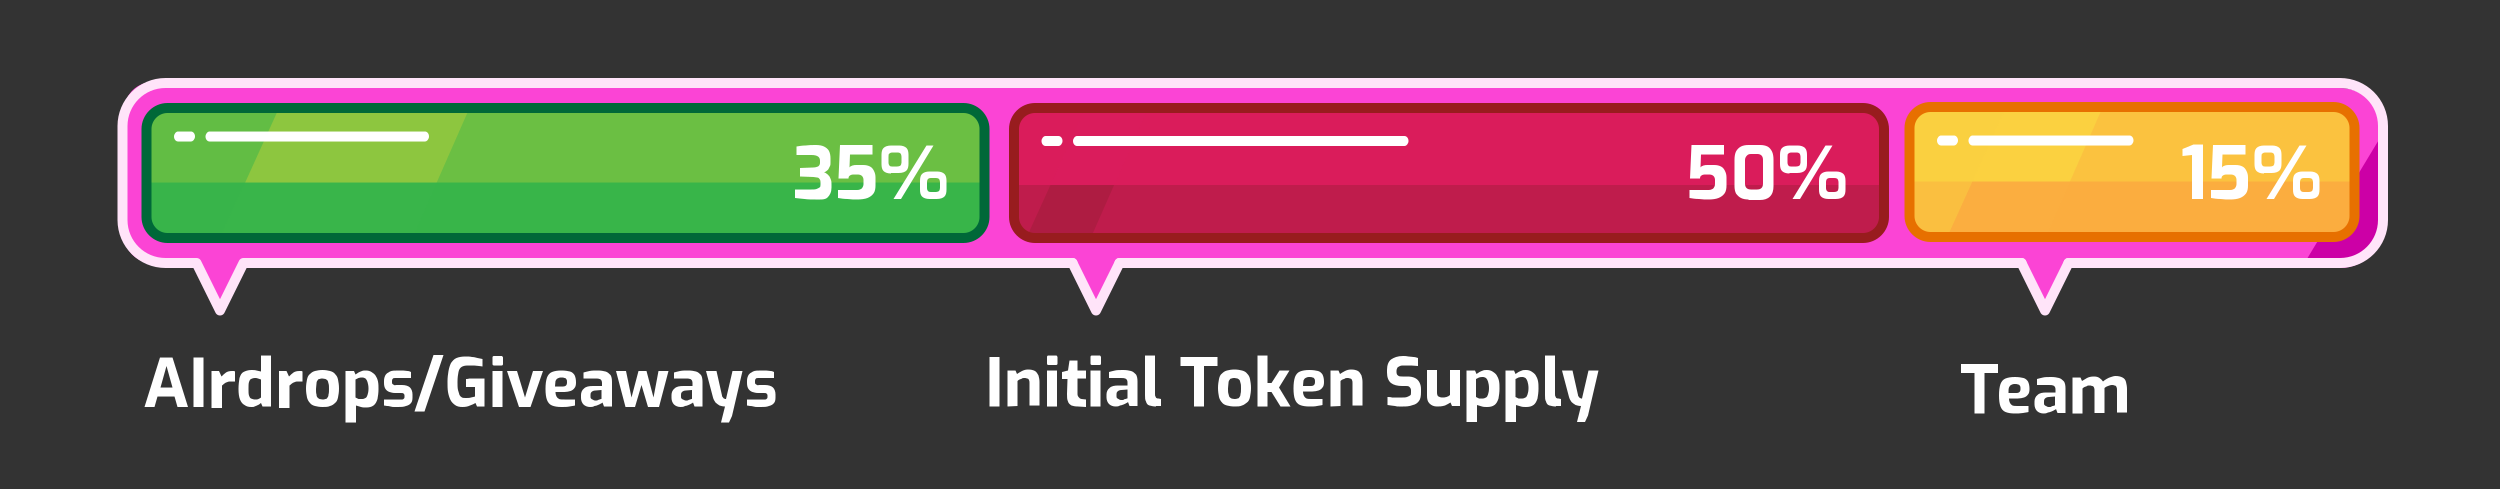 <?xml version="1.0" encoding="utf-8"?>
<!-- Generator: Adobe Illustrator 26.0.1, SVG Export Plug-In . SVG Version: 6.00 Build 0)  -->
<svg version="1.1" id="Layer_1" xmlns="http://www.w3.org/2000/svg" xmlns:xlink="http://www.w3.org/1999/xlink" x="0px" y="0px"
	 viewBox="0 0 500 97.8" style="enable-background:new 0 0 500 97.8;" xml:space="preserve">
<rect x="0" y="0" width="500" height="97.8" fill="#333333" stroke="none"/>
<style type="text/css">
	.st0{fill:#E6E7E8;}
	.st1{fill:#FB44D5;}
	.st2{fill:#CC00A6;}
	.st3{fill:none;stroke:#FFE4F9;stroke-width:2;stroke-linecap:round;stroke-linejoin:round;stroke-miterlimit:10;}
	.st4{fill:none;stroke:#6D6E71;stroke-width:2;stroke-linecap:round;stroke-linejoin:round;stroke-miterlimit:10;}
	.st5{fill:#DA1C5C;}
	.st6{fill:#AE1C42;}
	.st7{opacity:0.4;fill:#DA1C5C;}
	.st8{fill:#FFFFFF;}
	.st9{fill:none;stroke:#981C1E;stroke-width:2;stroke-linecap:round;stroke-linejoin:round;stroke-miterlimit:10;}
	.st10{fill:#FBD140;}
	.st11{fill:#FBAE40;}
	.st12{opacity:0.4;fill:#FBAE40;}
	.st13{opacity:0.5;fill:#FBD140;}
	.st14{fill:none;stroke:#E77000;stroke-width:2;stroke-linecap:round;stroke-linejoin:round;stroke-miterlimit:10;}
	.st15{fill:#8DC63F;}
	.st16{fill:#39B54A;}
	.st17{opacity:0.4;fill:#39B54A;}
	.st18{opacity:0.5;fill:#39B54A;}
	.st19{fill:none;stroke:#006838;stroke-width:2;stroke-linecap:round;stroke-linejoin:round;stroke-miterlimit:10;}
</style>
<g id="BACKGROUND">
</g>
<g id="TEXTURE">
</g>
<g>
	<g>
		<path class="st0" d="M33.1,16.6c-4.8,0-8.6,3.9-8.6,8.6V44c0,4.8,3.9,8.6,8.6,8.6h6.2l4.7,9.5l4.7-9.5h9.3v-5.3V21.8v-5.3H33.1z"
			/>
		<path class="st0" d="M33.1,16.6c-4.8,0-8.6,3.9-8.6,8.6V44c0,4.8,3.9,8.6,8.6,8.6h6.2l4.7,9.5l4.7-9.5h9.3v-5.3V21.8v-5.3H33.1z"
			/>
		<path class="st1" d="M25.1,47.1c1.3,3.2,4.4,5.5,8,5.5h6.2l4.7,9.5l4.7-9.5h9.3v-5.3v-0.2H25.1z"/>
		<path class="st1" d="M200.5,47.1c1.3,3.2,4.4,5.5,8,5.5h6.2l4.7,9.5l4.7-9.5h9.3v-5.3v-0.2H200.5z"/>
		<path class="st1" d="M389.6,47.1c1.3,3.2,4.4,5.5,8,5.5h6.2l4.7,9.5l4.7-9.5h9.3v-5.3v-0.2H389.6z"/>
		<g>
			<path class="st1" d="M468,17.6L30.3,16.5c-2.9,0-5.3,2.3-5.3,5.2v0v25.5v0.1c0,2.9,2.3,5.2,5.2,5.2L468,53.6
				c4.8,0,8.6-3.9,8.6-8.6V26.2C476.6,21.4,472.8,17.6,468,17.6z"/>
			<path class="st2" d="M476.6,44V26.6l-15.7,26h7C472.8,52.6,476.6,48.7,476.6,44z"/>
			<path class="st3" d="M57.9,16.6H33.1c-4.8,0-8.6,3.9-8.6,8.6V44c0,4.8,3.9,8.6,8.6,8.6h6.2l4.7,9.5l4.7-9.5h9.3"/>
			<polyline class="st3" points="214.5,52.6 219.2,62.1 223.9,52.6 233.1,52.6 			"/>
			<polyline class="st3" points="404.3,52.6 409,62.1 413.7,52.6 422.9,52.6 			"/>
			<path class="st3" d="M413.7,52.6H468c4.8,0,8.6-3.9,8.6-8.6V25.2c0-4.8-3.9-8.6-8.6-8.6H57.9"/>
			<path class="st4" d="M413.7,52.6"/>
			<path class="st4" d="M404.3,52.6"/>
			<line class="st3" x1="223.9" y1="52.6" x2="404.3" y2="52.6"/>
			<path class="st4" d="M223.9,52.6"/>
			<path class="st4" d="M214.5,52.6"/>
			<line class="st3" x1="57.9" y1="52.6" x2="214.5" y2="52.6"/>
		</g>
	</g>
	<g>
		<g>
			<path class="st5" d="M376.8,43.4c0,2.3-1.9,4.2-4.2,4.2H207c-2.3,0-4.2-1.9-4.2-4.2V25.8c0-2.3,1.9-4.2,4.2-4.2h165.6
				c2.3,0,4.2,1.9,4.2,4.2V43.4z"/>
			<path class="st6" d="M202.8,37v6.4c0,2.3,1.9,4.2,4.2,4.2h165.6c2.3,0,4.2-1.9,4.2-4.2V37H202.8z"/>
			<path class="st7" d="M372.6,21.6H229.6l-11.4,25.9h154.5c2.3,0,4.2-1.9,4.2-4.2V25.8C376.8,23.5,374.9,21.6,372.6,21.6z"/>
			<path class="st7" d="M217.1,21.6H207c-2.3,0-4.2,1.9-4.2,4.2v17.6c0,1.7,1.1,3.2,2.6,3.9L217.1,21.6z"/>
			<g>
				<path class="st8" d="M215.4,29.2c-0.4,0-0.8-0.4-0.8-1l0,0c0-0.5,0.4-1,0.8-1h65.5c0.4,0,0.8,0.4,0.8,1l0,0c0,0.5-0.4,1-0.8,1
					H215.4z"/>
				<path class="st8" d="M209.1,29.2c-0.4,0-0.8-0.4-0.8-1l0,0c0-0.5,0.4-1,0.8-1h2.6c0.4,0,0.8,0.4,0.8,1l0,0c0,0.5-0.4,1-0.8,1
					H209.1z"/>
			</g>
			<path class="st9" d="M376.8,43.4c0,2.3-1.9,4.2-4.2,4.2H207c-2.3,0-4.2-1.9-4.2-4.2V25.8c0-2.3,1.9-4.2,4.2-4.2h165.6
				c2.3,0,4.2,1.9,4.2,4.2V43.4z"/>
		</g>
	</g>
	<g>
		<g>
			<path class="st10" d="M470.9,43.2c0,2.3-1.9,4.2-4.2,4.2h-80.6c-2.3,0-4.2-1.9-4.2-4.2V25.6c0-2.3,1.9-4.2,4.2-4.2h80.6
				c2.3,0,4.2,1.9,4.2,4.2V43.2z"/>
			<path class="st11" d="M381.9,36.3v6.9c0,2.3,1.9,4.2,4.2,4.2h80.6c2.3,0,4.2-1.9,4.2-4.2v-6.9H381.9z"/>
			<path class="st12" d="M466.7,21.5h-46.2l-11.4,25.9h57.6c2.3,0,4.2-1.9,4.2-4.2V25.6C470.9,23.3,469,21.5,466.7,21.5z"/>
			<path class="st13" d="M401.2,21.5h-15.1c-2.3,0-4.2,1.9-4.2,4.2v17.6c0,2.3,1.9,4.2,4.2,4.2h3.3L401.2,21.5z"/>
			<g>
				<path class="st8" d="M394.5,29.1c-0.4,0-0.8-0.4-0.8-1l0,0c0-0.5,0.4-1,0.8-1h31.4c0.4,0,0.8,0.4,0.8,1l0,0c0,0.5-0.4,1-0.8,1
					H394.5z"/>
				<path class="st8" d="M388.2,29.1c-0.4,0-0.8-0.4-0.8-1l0,0c0-0.5,0.4-1,0.8-1h2.6c0.4,0,0.8,0.4,0.8,1l0,0c0,0.5-0.4,1-0.8,1
					H388.2z"/>
			</g>
			<path class="st14" d="M470.9,43.2c0,2.3-1.9,4.2-4.2,4.2h-80.6c-2.3,0-4.2-1.9-4.2-4.2V25.6c0-2.3,1.9-4.2,4.2-4.2h80.6
				c2.3,0,4.2,1.9,4.2,4.2V43.2z"/>
		</g>
	</g>
	<g>
		<g>
			<path class="st15" d="M196.9,43.4c0,2.3-1.9,4.2-4.2,4.2H33.5c-2.3,0-4.2-1.9-4.2-4.2V25.8c0-2.3,1.9-4.2,4.2-4.2h159.2
				c2.3,0,4.2,1.9,4.2,4.2V43.4z"/>
			<path class="st16" d="M29.3,36.5v6.9c0,2.3,1.9,4.2,4.2,4.2h159.2c2.3,0,4.2-1.9,4.2-4.2v-6.9H29.3z"/>
			<path class="st17" d="M192.7,21.6H93.9L82.5,47.5h110.2c2.3,0,4.2-1.9,4.2-4.2V25.8C196.9,23.5,195,21.6,192.7,21.6z"/>
			<path class="st18" d="M55.8,21.6H33.5c-2.3,0-4.2,1.9-4.2,4.2v17.6c0,2.3,1.9,4.2,4.2,4.2h10.5L55.8,21.6z"/>
			<g>
				<path class="st8" d="M41.9,28.3c-0.4,0-0.8-0.4-0.8-1l0,0c0-0.5,0.4-1,0.8-1H85c0.4,0,0.8,0.4,0.8,1l0,0c0,0.5-0.4,1-0.8,1H41.9
					z"/>
				<path class="st8" d="M35.6,28.3c-0.4,0-0.8-0.4-0.8-1l0,0c0-0.5,0.4-1,0.8-1h2.6c0.4,0,0.8,0.4,0.8,1l0,0c0,0.5-0.4,1-0.8,1
					H35.6z"/>
			</g>
			<path class="st19" d="M196.9,43.4c0,2.3-1.9,4.2-4.2,4.2H33.5c-2.3,0-4.2-1.9-4.2-4.2V25.8c0-2.3,1.9-4.2,4.2-4.2h159.2
				c2.3,0,4.2,1.9,4.2,4.2V43.4z"/>
		</g>
	</g>
	<g>
		<path class="st8" d="M163.1,39.9c-0.8,0-1.5,0-2.2-0.1c-0.7-0.1-1.3-0.1-1.9-0.2v-1.7h3.3c0.4,0,0.7,0,1-0.1s0.4-0.2,0.6-0.3
			s0.2-0.4,0.2-0.6v-0.5c0-0.3-0.1-0.5-0.2-0.6c-0.1-0.2-0.3-0.3-0.5-0.3s-0.5-0.1-0.7-0.1l-2.7-0.1v-1.7l2.6-0.1
			c0.4,0,0.8-0.1,1-0.2s0.4-0.4,0.4-0.7v-0.4c0-0.4-0.1-0.7-0.4-0.9s-0.7-0.3-1.3-0.3h-3v-1.7c0.6-0.1,1.2-0.2,1.8-0.2
			c0.7-0.1,1.3-0.1,2.1-0.1c0.6,0,1.2,0.1,1.6,0.3c0.4,0.2,0.8,0.5,1,0.9c0.2,0.4,0.3,0.9,0.3,1.5v0.8c0,0.3,0,0.5-0.1,0.7
			s-0.2,0.4-0.3,0.6s-0.3,0.3-0.4,0.4s-0.3,0.2-0.5,0.3c0.2,0,0.4,0.1,0.6,0.3c0.2,0.1,0.3,0.3,0.5,0.5c0.1,0.2,0.2,0.4,0.3,0.7
			s0.1,0.6,0.1,0.9v0.6c0,0.9-0.3,1.5-0.8,2S164,39.9,163.1,39.9z"/>
		<path class="st8" d="M171.4,39.9c-0.6,0-1.2,0-1.9-0.1c-0.7,0-1.3-0.1-1.9-0.2V38h3.8c0.4,0,0.6-0.1,0.8-0.2s0.3-0.3,0.4-0.5
			c0.1-0.2,0.1-0.4,0.1-0.6V36c0-0.3-0.1-0.6-0.3-0.8c-0.2-0.2-0.5-0.3-0.9-0.3h-0.8c-0.3,0-0.6,0.1-0.7,0.2
			c-0.2,0.1-0.3,0.3-0.3,0.6h-2l0.3-6.7h6.5v1.9H170l-0.1,2.6c0.1-0.2,0.3-0.3,0.6-0.4c0.3-0.1,0.5-0.1,0.9-0.1h1.2
			c0.6,0,1,0.1,1.4,0.3s0.6,0.5,0.8,0.9c0.2,0.4,0.3,0.8,0.3,1.3v1.6c0,0.6-0.1,1.2-0.4,1.6c-0.3,0.4-0.7,0.7-1.2,0.9
			S172.2,39.9,171.4,39.9z"/>
		<path class="st8" d="M178.2,34.7c-0.7,0-1.2-0.2-1.5-0.5c-0.3-0.3-0.4-0.8-0.4-1.4V31c0-0.6,0.1-1.1,0.4-1.4
			c0.3-0.3,0.8-0.5,1.6-0.5h1.5c0.7,0,1.2,0.2,1.5,0.5c0.3,0.3,0.4,0.8,0.4,1.4v1.7c0,0.6-0.1,1.1-0.4,1.4c-0.3,0.3-0.8,0.5-1.6,0.5
			H178.2z M178.4,33.3h1c0.3,0,0.6-0.1,0.7-0.2c0.1-0.1,0.2-0.4,0.2-0.6v-1.1c0-0.3-0.1-0.6-0.2-0.7s-0.3-0.2-0.6-0.2h-1
			c-0.3,0-0.5,0.1-0.6,0.2c-0.2,0.1-0.2,0.3-0.2,0.7v1.1c0,0.3,0.1,0.5,0.2,0.6C177.9,33.2,178.1,33.3,178.4,33.3z M178.7,39.8
			l6.6-10.7h1.4l-6.5,10.7H178.7z M185.9,39.8c-0.7,0-1.2-0.2-1.5-0.5c-0.3-0.3-0.4-0.8-0.4-1.4v-1.7c0-0.6,0.1-1.1,0.4-1.4
			s0.8-0.5,1.5-0.5h1.5c0.7,0,1.2,0.2,1.5,0.5c0.3,0.3,0.4,0.8,0.4,1.4v1.7c0,0.6-0.1,1.1-0.4,1.4c-0.3,0.3-0.8,0.5-1.6,0.5H185.9z
			 M186.2,38.4h0.9c0.3,0,0.6-0.1,0.7-0.2s0.2-0.4,0.2-0.6v-1.1c0-0.3-0.1-0.6-0.2-0.7s-0.3-0.2-0.7-0.2h-0.9
			c-0.3,0-0.5,0.1-0.6,0.2s-0.2,0.3-0.2,0.7v1.1c0,0.3,0.1,0.5,0.2,0.6S185.8,38.4,186.2,38.4z"/>
	</g>
	<g>
		<path class="st8" d="M341.7,39.9c-0.6,0-1.2,0-1.9-0.1c-0.7,0-1.3-0.1-1.9-0.2V38h3.8c0.4,0,0.6-0.1,0.8-0.2s0.3-0.3,0.4-0.5
			c0.1-0.2,0.1-0.4,0.1-0.6V36c0-0.3-0.1-0.6-0.3-0.8c-0.2-0.2-0.5-0.3-0.9-0.3h-0.8c-0.3,0-0.6,0.1-0.7,0.2
			c-0.2,0.1-0.3,0.3-0.3,0.6h-2l0.3-6.7h6.5v1.9h-4.6l-0.1,2.6c0.1-0.2,0.3-0.3,0.6-0.4c0.3-0.1,0.5-0.1,0.9-0.1h1.2
			c0.6,0,1,0.1,1.4,0.3s0.6,0.5,0.8,0.9c0.2,0.4,0.3,0.8,0.3,1.3v1.6c0,0.6-0.1,1.2-0.4,1.6c-0.3,0.4-0.7,0.7-1.2,0.9
			S342.5,39.9,341.7,39.9z"/>
		<path class="st8" d="M349.7,39.9c-0.6,0-1.1-0.1-1.5-0.3c-0.4-0.2-0.7-0.5-1-0.9c-0.2-0.4-0.3-0.9-0.3-1.5v-5.3
			c0-0.6,0.1-1.2,0.3-1.6c0.2-0.4,0.6-0.8,1-1c0.4-0.2,0.9-0.3,1.5-0.3h2.3c0.6,0,1.1,0.1,1.5,0.3s0.7,0.6,0.9,1
			c0.2,0.4,0.3,1,0.3,1.6v5.3c0,0.9-0.2,1.6-0.7,2.1c-0.5,0.5-1.2,0.7-2,0.7H349.7z M350.2,37.9h1.2c0.4,0,0.7-0.1,0.9-0.3
			s0.3-0.5,0.3-0.9V32c0-0.4-0.1-0.7-0.3-0.9s-0.5-0.3-0.8-0.3h-1.3c-0.4,0-0.6,0.1-0.8,0.3S349,31.6,349,32v4.7
			c0,0.4,0.1,0.7,0.3,0.9C349.5,37.8,349.8,37.9,350.2,37.9z"/>
		<path class="st8" d="M357.9,34.7c-0.7,0-1.2-0.2-1.5-0.5c-0.3-0.3-0.4-0.8-0.4-1.4V31c0-0.6,0.1-1.1,0.4-1.4
			c0.3-0.3,0.8-0.5,1.6-0.5h1.5c0.7,0,1.2,0.2,1.5,0.5c0.3,0.3,0.4,0.8,0.4,1.4v1.7c0,0.6-0.1,1.1-0.4,1.4c-0.3,0.3-0.8,0.5-1.6,0.5
			H357.9z M358.2,33.3h1c0.3,0,0.6-0.1,0.7-0.2c0.1-0.1,0.2-0.4,0.2-0.6v-1.1c0-0.3-0.1-0.6-0.2-0.7s-0.3-0.2-0.6-0.2h-1
			c-0.3,0-0.5,0.1-0.6,0.2c-0.2,0.1-0.2,0.3-0.2,0.7v1.1c0,0.3,0.1,0.5,0.2,0.6C357.7,33.2,357.9,33.3,358.2,33.3z M358.5,39.8
			l6.6-10.7h1.4L360,39.8H358.5z M365.7,39.8c-0.7,0-1.2-0.2-1.5-0.5c-0.3-0.3-0.4-0.8-0.4-1.4v-1.7c0-0.6,0.1-1.1,0.4-1.4
			s0.8-0.5,1.5-0.5h1.5c0.7,0,1.2,0.2,1.5,0.5c0.3,0.3,0.4,0.8,0.4,1.4v1.7c0,0.6-0.1,1.1-0.4,1.4c-0.3,0.3-0.8,0.5-1.6,0.5H365.7z
			 M365.9,38.4h0.9c0.3,0,0.6-0.1,0.7-0.2s0.2-0.4,0.2-0.6v-1.1c0-0.3-0.1-0.6-0.2-0.7s-0.3-0.2-0.7-0.2H366c-0.3,0-0.5,0.1-0.6,0.2
			s-0.2,0.3-0.2,0.7v1.1c0,0.3,0.1,0.5,0.2,0.6S365.6,38.4,365.9,38.4z"/>
	</g>
	<g>
		<path class="st8" d="M438.4,39.8V31l-1.9,0.2v-1.4l2.2-0.9h1.9v10.9H438.4z"/>
		<path class="st8" d="M446,39.9c-0.6,0-1.2,0-1.9-0.1c-0.7,0-1.3-0.1-1.9-0.2V38h3.8c0.4,0,0.6-0.1,0.8-0.2s0.3-0.3,0.4-0.5
			c0.1-0.2,0.1-0.4,0.1-0.6V36c0-0.3-0.1-0.6-0.3-0.8c-0.2-0.2-0.5-0.3-0.9-0.3h-0.8c-0.3,0-0.6,0.1-0.7,0.2
			c-0.2,0.1-0.3,0.3-0.3,0.6h-2l0.3-6.7h6.5v1.9h-4.6l-0.1,2.6c0.1-0.2,0.3-0.3,0.6-0.4c0.3-0.1,0.5-0.1,0.9-0.1h1.2
			c0.6,0,1,0.1,1.4,0.3s0.6,0.5,0.8,0.9c0.2,0.4,0.3,0.8,0.3,1.3v1.6c0,0.6-0.1,1.2-0.4,1.6c-0.3,0.4-0.7,0.7-1.2,0.9
			S446.8,39.9,446,39.9z"/>
		<path class="st8" d="M452.8,34.7c-0.7,0-1.2-0.2-1.5-0.5c-0.3-0.3-0.4-0.8-0.4-1.4V31c0-0.6,0.1-1.1,0.4-1.4
			c0.3-0.3,0.8-0.5,1.6-0.5h1.5c0.7,0,1.2,0.2,1.5,0.5c0.3,0.3,0.4,0.8,0.4,1.4v1.7c0,0.6-0.1,1.1-0.4,1.4c-0.3,0.3-0.8,0.5-1.6,0.5
			H452.8z M453,33.3h1c0.3,0,0.6-0.1,0.7-0.2c0.1-0.1,0.2-0.4,0.2-0.6v-1.1c0-0.3-0.1-0.6-0.2-0.7s-0.3-0.2-0.6-0.2h-1
			c-0.3,0-0.5,0.1-0.6,0.2c-0.2,0.1-0.2,0.3-0.2,0.7v1.1c0,0.3,0.1,0.5,0.2,0.6C452.5,33.2,452.7,33.3,453,33.3z M453.3,39.8
			l6.6-10.7h1.4l-6.5,10.7H453.3z M460.5,39.8c-0.7,0-1.2-0.2-1.5-0.5c-0.3-0.3-0.4-0.8-0.4-1.4v-1.7c0-0.6,0.1-1.1,0.4-1.4
			s0.8-0.5,1.5-0.5h1.5c0.7,0,1.2,0.2,1.5,0.5c0.3,0.3,0.4,0.8,0.4,1.4v1.7c0,0.6-0.1,1.1-0.4,1.4c-0.3,0.3-0.8,0.5-1.6,0.5H460.5z
			 M460.8,38.4h0.9c0.3,0,0.6-0.1,0.7-0.2s0.2-0.4,0.2-0.6v-1.1c0-0.3-0.1-0.6-0.2-0.7s-0.3-0.2-0.7-0.2h-0.9
			c-0.3,0-0.5,0.1-0.6,0.2s-0.2,0.3-0.2,0.7v1.1c0,0.3,0.1,0.5,0.2,0.6S460.4,38.4,460.8,38.4z"/>
	</g>
	<g>
		<path class="st8" d="M28.9,81.4l3.1-9.9h2.5l3.1,9.9h-2.1l-0.6-2.1h-3.4l-0.6,2.1H28.9z M32.1,77.5h2.4l-1.2-4.3L32.1,77.5z"/>
		<path class="st8" d="M38.7,81.4v-9.9h2v9.9H38.7z"/>
		<path class="st8" d="M42.3,81.4v-7.2h1.5l0.5,1.1c0.3-0.3,0.6-0.6,0.9-0.8c0.3-0.2,0.7-0.3,1.2-0.3c0.1,0,0.2,0,0.3,0
			s0.2,0,0.3,0.1v2c-0.1,0-0.3,0-0.4,0c-0.1,0-0.3,0-0.4,0c-0.3,0-0.5,0-0.7,0.1s-0.4,0.1-0.6,0.3c-0.2,0.1-0.3,0.3-0.5,0.4v4.5
			h-2.1V81.4z"/>
		<path class="st8" d="M50.3,81.4c-0.6,0-1-0.1-1.4-0.4c-0.4-0.2-0.7-0.6-0.9-1.1s-0.3-1.2-0.3-2.1s0.1-1.6,0.2-2.2
			c0.2-0.6,0.4-1,0.8-1.2s0.9-0.4,1.6-0.4c0.3,0,0.7,0,1,0.1s0.6,0.1,0.9,0.2v-3.2h2v10.2h-1.7l-0.3-0.7c-0.2,0.1-0.3,0.3-0.6,0.4
			c-0.2,0.1-0.4,0.2-0.7,0.3C50.8,81.4,50.6,81.4,50.3,81.4z M51,79.9c0.3,0,0.5,0,0.7-0.1s0.4-0.2,0.5-0.3v-3.6
			c-0.2-0.1-0.4-0.1-0.6-0.2c-0.2-0.1-0.4-0.1-0.6-0.1c-0.3,0-0.6,0.1-0.8,0.2s-0.3,0.3-0.4,0.6c-0.1,0.3-0.1,0.8-0.1,1.4
			s0,1,0.1,1.3s0.2,0.5,0.4,0.6C50.5,79.8,50.7,79.9,51,79.9z"/>
		<path class="st8" d="M55.8,81.4v-7.2h1.5l0.5,1.1c0.3-0.3,0.6-0.6,0.9-0.8c0.3-0.2,0.7-0.3,1.2-0.3c0.1,0,0.2,0,0.3,0
			s0.2,0,0.3,0.1v2c-0.1,0-0.3,0-0.4,0c-0.1,0-0.3,0-0.4,0c-0.3,0-0.5,0-0.7,0.1s-0.4,0.1-0.6,0.3c-0.2,0.1-0.3,0.3-0.5,0.4v4.5
			h-2.1V81.4z"/>
		<path class="st8" d="M64.5,81.4c-0.6,0-1.1-0.1-1.5-0.2s-0.8-0.3-1-0.6c-0.3-0.3-0.5-0.7-0.6-1.1c-0.1-0.5-0.2-1.1-0.2-1.8
			c0-0.7,0.1-1.3,0.2-1.8c0.1-0.5,0.3-0.9,0.6-1.1c0.3-0.3,0.6-0.5,1-0.6s0.9-0.2,1.5-0.2c0.6,0,1.1,0.1,1.5,0.2s0.8,0.3,1,0.6
			c0.3,0.3,0.5,0.6,0.6,1.1s0.2,1.1,0.2,1.8c0,0.7-0.1,1.3-0.2,1.8c-0.1,0.5-0.3,0.9-0.6,1.1c-0.3,0.3-0.6,0.5-1,0.6
			C65.6,81.4,65.1,81.4,64.5,81.4z M64.5,79.9c0.2,0,0.4,0,0.6-0.1c0.2,0,0.3-0.1,0.4-0.3c0.1-0.1,0.2-0.3,0.2-0.6
			c0.1-0.3,0.1-0.7,0.1-1.1c0-0.5,0-0.8-0.1-1.1c-0.1-0.3-0.1-0.5-0.2-0.6c-0.1-0.1-0.2-0.2-0.4-0.3c-0.2,0-0.4-0.1-0.6-0.1
			c-0.2,0-0.4,0-0.6,0.1c-0.2,0-0.3,0.1-0.4,0.3c-0.1,0.1-0.2,0.3-0.2,0.6c0,0.3-0.1,0.7-0.1,1.1c0,0.5,0,0.8,0.1,1.1
			c0,0.3,0.1,0.5,0.2,0.6c0.1,0.1,0.2,0.2,0.4,0.3C64.1,79.8,64.3,79.9,64.5,79.9z"/>
		<path class="st8" d="M69.1,84.5V74.2h1.7l0.3,0.7c0.2-0.1,0.4-0.3,0.6-0.4c0.2-0.1,0.4-0.2,0.7-0.3c0.2-0.1,0.5-0.1,0.8-0.1
			c0.4,0,0.8,0.1,1.1,0.3c0.3,0.2,0.6,0.4,0.8,0.7c0.2,0.3,0.4,0.7,0.5,1.2s0.1,1,0.1,1.5c0,0.8-0.1,1.4-0.2,2
			c-0.2,0.6-0.4,1-0.8,1.3c-0.4,0.3-0.9,0.4-1.5,0.4c-0.3,0-0.7,0-1-0.1c-0.4-0.1-0.7-0.2-1-0.3v3.4H69.1z M72.5,79.8
			c0.2,0,0.4-0.1,0.6-0.2c0.2-0.1,0.3-0.3,0.4-0.6c0.1-0.3,0.2-0.7,0.2-1.3c0-0.5-0.1-1-0.2-1.3s-0.2-0.5-0.4-0.7
			c-0.2-0.1-0.4-0.2-0.6-0.2c-0.3,0-0.5,0-0.8,0.1c-0.2,0.1-0.4,0.2-0.6,0.3v3.6c0.2,0.1,0.4,0.2,0.6,0.3
			C72,79.8,72.2,79.8,72.5,79.8z"/>
		<path class="st8" d="M79.6,81.4c-0.2,0-0.5,0-0.7,0c-0.3,0-0.5,0-0.8-0.1s-0.5-0.1-0.7-0.1s-0.4-0.1-0.6-0.1v-1.2H80
			c0.2,0,0.3,0,0.5,0c0.1,0,0.2-0.1,0.3-0.2s0.1-0.2,0.1-0.4v-0.2c0-0.2-0.1-0.3-0.2-0.4c-0.1-0.1-0.3-0.1-0.6-0.1H79
			c-0.4,0-0.8-0.1-1.1-0.2s-0.6-0.3-0.8-0.6c-0.2-0.3-0.3-0.7-0.3-1.2v-0.4c0-0.5,0.1-0.8,0.3-1.2c0.2-0.3,0.5-0.5,0.9-0.7
			s1-0.2,1.7-0.2c0.3,0,0.6,0,0.9,0s0.7,0.1,0.9,0.1c0.3,0,0.5,0.1,0.7,0.2v1.2h-3c-0.3,0-0.5,0-0.6,0.1s-0.2,0.2-0.2,0.5v0.2
			c0,0.2,0,0.3,0.1,0.4s0.2,0.1,0.3,0.2s0.3,0,0.5,0h1.1c0.7,0,1.3,0.2,1.6,0.5s0.5,0.8,0.5,1.4v0.6c0,0.5-0.1,0.9-0.3,1.1
			c-0.2,0.3-0.6,0.5-1,0.6C80.7,81.4,80.2,81.4,79.6,81.4z"/>
		<path class="st8" d="M82.9,82.3L86.7,71h2l-3.8,11.3H82.9z"/>
		<path class="st8" d="M92.5,81.4c-0.6,0-1.1-0.1-1.5-0.4s-0.7-0.6-0.9-1s-0.4-1-0.5-1.6s-0.1-1.3-0.1-2.1c0-0.8,0.1-1.5,0.2-2.1
			s0.3-1.2,0.5-1.6c0.3-0.4,0.6-0.8,1.1-1s1.1-0.3,1.8-0.3c0.5,0,0.9,0,1.3,0.1c0.4,0,0.7,0.1,1.1,0.2c0.3,0.1,0.7,0.1,1,0.2v1.5
			c-0.2,0-0.4-0.1-0.7-0.1s-0.7-0.1-1-0.1c-0.4,0-0.8,0-1.2,0c-0.6,0-1,0.1-1.3,0.3c-0.3,0.2-0.5,0.5-0.6,1s-0.2,1.1-0.2,2
			c0,0.6,0,1.2,0.1,1.6s0.2,0.7,0.3,1c0.1,0.2,0.3,0.4,0.5,0.5s0.5,0.1,0.8,0.1c0.4,0,0.7,0,1-0.1s0.6-0.1,0.8-0.2v-1.9h-1.8v-1.6
			c0.2,0,0.4,0,0.7-0.1c0.3,0,0.5,0,0.8,0s0.6,0,0.8,0c0.3,0,0.5,0,0.8,0c0.2,0,0.4,0,0.6,0v5.6h-1.5l-0.3-0.7
			c-0.3,0.2-0.6,0.3-1.1,0.5C93.6,81.3,93.1,81.4,92.5,81.4z"/>
		<path class="st8" d="M98.8,73.1c-0.2,0-0.3-0.1-0.3-0.3v-1.3c0-0.2,0.1-0.3,0.3-0.3h1.5c0.1,0,0.1,0,0.2,0.1
			c0,0.1,0.1,0.1,0.1,0.2v1.3c0,0.2-0.1,0.3-0.3,0.3H98.8z M98.5,81.4v-7.2h2v7.2H98.5z"/>
		<path class="st8" d="M103.8,81.4l-2.4-7.2h2l1.6,5.3l1.6-5.3h2l-2.5,7.2H103.8z"/>
		<path class="st8" d="M112.3,81.4c-0.8,0-1.4-0.1-1.9-0.3c-0.5-0.2-0.8-0.6-1-1.1s-0.3-1.3-0.3-2.2c0-1,0.1-1.7,0.3-2.3
			c0.2-0.5,0.5-0.9,1-1.1s1.1-0.3,1.9-0.3c0.7,0,1.3,0.1,1.7,0.2s0.7,0.4,0.9,0.7c0.2,0.4,0.3,0.9,0.3,1.5c0,0.5-0.1,0.9-0.3,1.1
			c-0.2,0.3-0.5,0.5-0.8,0.6s-0.8,0.2-1.2,0.2h-1.8c0,0.4,0.1,0.7,0.2,0.9c0.1,0.2,0.3,0.4,0.5,0.5c0.3,0.1,0.6,0.1,1.1,0.1h2.1v1.2
			c-0.3,0.1-0.7,0.1-1.1,0.2C113.4,81.4,112.9,81.4,112.3,81.4z M111,77.3h1.6c0.3,0,0.5-0.1,0.6-0.2s0.2-0.3,0.2-0.6
			c0-0.3,0-0.5-0.1-0.6c-0.1-0.2-0.2-0.3-0.4-0.3c-0.2-0.1-0.4-0.1-0.7-0.1s-0.5,0.1-0.7,0.2s-0.3,0.3-0.4,0.5
			C111.1,76.5,111,76.8,111,77.3z"/>
		<path class="st8" d="M118,81.4c-0.5,0-1-0.2-1.3-0.5s-0.5-0.8-0.5-1.3V79c0-0.5,0.2-1,0.6-1.3c0.4-0.4,1-0.5,1.8-0.5h1.8v-0.5
			c0-0.2,0-0.4-0.1-0.6c-0.1-0.1-0.2-0.3-0.4-0.3c-0.2-0.1-0.6-0.1-1-0.1h-2.2v-1.2c0.3-0.1,0.8-0.2,1.2-0.3c0.5-0.1,1-0.1,1.7-0.1
			c0.6,0,1.1,0.1,1.5,0.2s0.7,0.4,1,0.7c0.2,0.3,0.3,0.8,0.3,1.4v4.9h-1.6l-0.3-0.8c-0.1,0.1-0.2,0.2-0.3,0.2
			c-0.2,0.1-0.3,0.2-0.6,0.3c-0.2,0.1-0.5,0.2-0.7,0.2C118.6,81.4,118.3,81.4,118,81.4z M119,80.1c0.1,0,0.2,0,0.3,0s0.2,0,0.3-0.1
			c0.1,0,0.2-0.1,0.3-0.1s0.2-0.1,0.3-0.1s0.1,0,0.1-0.1V78l-1.2,0.1c-0.3,0-0.6,0.1-0.8,0.3s-0.2,0.4-0.2,0.6v0.3
			c0,0.2,0,0.3,0.1,0.4s0.2,0.2,0.3,0.2C118.7,80,118.8,80.1,119,80.1z"/>
		<path class="st8" d="M125.1,81.4l-1.9-7.2h2l1.1,5.3l1.4-5.3h1.6l1.4,5.3l1-5.3h2l-1.9,7.2h-2.2l-1.3-4.4l-1.3,4.4H125.1z"/>
		<path class="st8" d="M136.1,81.4c-0.5,0-1-0.2-1.3-0.5s-0.5-0.8-0.5-1.3V79c0-0.5,0.2-1,0.6-1.3c0.4-0.4,1-0.5,1.8-0.5h1.8v-0.5
			c0-0.2,0-0.4-0.1-0.6c-0.1-0.1-0.2-0.3-0.4-0.3c-0.2-0.1-0.6-0.1-1-0.1h-2.2v-1.2c0.3-0.1,0.8-0.2,1.2-0.3c0.5-0.1,1-0.1,1.7-0.1
			c0.6,0,1.1,0.1,1.5,0.2s0.7,0.4,1,0.7c0.2,0.3,0.3,0.8,0.3,1.4v4.9h-1.6l-0.3-0.8c-0.1,0.1-0.2,0.2-0.3,0.2
			c-0.2,0.1-0.3,0.2-0.6,0.3c-0.2,0.1-0.5,0.2-0.7,0.2C136.7,81.4,136.4,81.4,136.1,81.4z M137.1,80.1c0.1,0,0.2,0,0.3,0
			s0.2,0,0.3-0.1c0.1,0,0.2-0.1,0.3-0.1s0.2-0.1,0.3-0.1s0.1,0,0.1-0.1V78l-1.2,0.1c-0.3,0-0.6,0.1-0.8,0.3s-0.2,0.4-0.2,0.6v0.3
			c0,0.2,0,0.3,0.1,0.4s0.2,0.2,0.3,0.2C136.8,80,137,80.1,137.1,80.1z"/>
		<path class="st8" d="M144.2,84.5l0.8-3.2c-0.4,0-0.8-0.1-1.1-0.2c-0.3-0.2-0.6-0.4-0.8-0.6c-0.2-0.3-0.4-0.6-0.5-1l-1.4-5.3h2.1
			l1.1,4.9c0,0.2,0.1,0.3,0.2,0.4c0.1,0.1,0.1,0.2,0.2,0.2c0.1,0,0.2,0.1,0.2,0.1c0.1,0,0.1,0,0.2,0l1.3-5.6h2l-2.1,9l-0.6,1.3
			C145.8,84.5,144.2,84.5,144.2,84.5z"/>
		<path class="st8" d="M152.2,81.4c-0.2,0-0.5,0-0.7,0c-0.3,0-0.5,0-0.8-0.1s-0.5-0.1-0.7-0.1s-0.4-0.1-0.6-0.1v-1.2h3.2
			c0.2,0,0.3,0,0.5,0c0.1,0,0.2-0.1,0.3-0.2s0.1-0.2,0.1-0.4v-0.2c0-0.2-0.1-0.3-0.2-0.4c-0.1-0.1-0.3-0.1-0.6-0.1h-1.1
			c-0.4,0-0.8-0.1-1.1-0.2s-0.6-0.3-0.8-0.6c-0.2-0.3-0.3-0.7-0.3-1.2v-0.4c0-0.5,0.1-0.8,0.3-1.2c0.2-0.3,0.5-0.5,0.9-0.7
			s1-0.2,1.7-0.2c0.3,0,0.6,0,0.9,0s0.7,0.1,0.9,0.1c0.3,0,0.5,0.1,0.7,0.2v1.2h-3c-0.3,0-0.5,0-0.6,0.1s-0.2,0.2-0.2,0.5v0.2
			c0,0.2,0,0.3,0.1,0.4s0.2,0.1,0.3,0.2s0.3,0,0.5,0h1.1c0.7,0,1.3,0.2,1.6,0.5s0.5,0.8,0.5,1.4v0.6c0,0.5-0.1,0.9-0.3,1.1
			c-0.2,0.3-0.6,0.5-1,0.6C153.3,81.4,152.8,81.4,152.2,81.4z"/>
	</g>
	<g>
		<path class="st8" d="M197.9,81.3v-9.9h2v9.9H197.9z"/>
		<path class="st8" d="M201.5,81.3v-7.2h1.6l0.3,0.7c0.3-0.2,0.6-0.4,1-0.6s0.8-0.3,1.2-0.3c0.6,0,1,0.1,1.4,0.3
			c0.3,0.2,0.5,0.5,0.7,0.9c0.1,0.4,0.2,0.8,0.2,1.3v4.7h-2v-4.5c0-0.2,0-0.4-0.1-0.6s-0.2-0.3-0.4-0.3c-0.2-0.1-0.3-0.1-0.5-0.1
			s-0.4,0-0.5,0.1s-0.3,0.1-0.5,0.2s-0.3,0.2-0.4,0.3v5L201.5,81.3L201.5,81.3z"/>
		<path class="st8" d="M209.7,73c-0.2,0-0.3-0.1-0.3-0.3v-1.3c0-0.2,0.1-0.3,0.3-0.3h1.5c0.1,0,0.1,0,0.2,0.1c0,0.1,0.1,0.1,0.1,0.2
			v1.3c0,0.2-0.1,0.3-0.3,0.3H209.7z M209.4,81.3v-7.2h2v7.2H209.4z"/>
		<path class="st8" d="M215.6,81.3c-0.6,0-1-0.1-1.3-0.2c-0.3-0.2-0.6-0.4-0.7-0.8c-0.2-0.4-0.2-0.9-0.2-1.5l0.1-3h-1.1v-1.4
			l1.2-0.3l0.3-2h1.6v2h1.7v1.6h-1.7v3c0,0.2,0,0.4,0.1,0.5c0,0.1,0.1,0.2,0.2,0.3c0.1,0.1,0.1,0.1,0.2,0.2c0.1,0,0.2,0.1,0.3,0.1
			l0.9,0.1v1.5L215.6,81.3L215.6,81.3z"/>
		<path class="st8" d="M218.4,73c-0.2,0-0.3-0.1-0.3-0.3v-1.3c0-0.2,0.1-0.3,0.3-0.3h1.5c0.1,0,0.1,0,0.2,0.1c0,0.1,0.1,0.1,0.1,0.2
			v1.3c0,0.2-0.1,0.3-0.3,0.3H218.4z M218.1,81.3v-7.2h2v7.2H218.1z"/>
		<path class="st8" d="M223.1,81.3c-0.5,0-1-0.2-1.3-0.5s-0.5-0.8-0.5-1.3v-0.6c0-0.5,0.2-1,0.6-1.3c0.4-0.4,1-0.5,1.8-0.5h1.8v-0.5
			c0-0.2,0-0.4-0.1-0.6c-0.1-0.1-0.2-0.3-0.4-0.3c-0.2-0.1-0.5-0.1-1-0.1h-2.2v-1.2c0.3-0.1,0.8-0.2,1.2-0.3s1-0.1,1.7-0.1
			c0.6,0,1.1,0.1,1.5,0.2s0.7,0.4,1,0.7c0.2,0.3,0.3,0.8,0.3,1.4v4.9h-1.6l-0.3-0.8c-0.1,0.1-0.2,0.2-0.3,0.2
			c-0.2,0.1-0.3,0.2-0.6,0.3s-0.5,0.2-0.7,0.2C223.7,81.3,223.4,81.3,223.1,81.3z M224.2,80c0.1,0,0.2,0,0.3,0c0.1,0,0.2,0,0.3-0.1
			s0.2-0.1,0.3-0.1c0.1,0,0.2-0.1,0.3-0.1c0.1,0,0.1,0,0.1-0.1v-1.7l-1.2,0.1c-0.3,0-0.6,0.1-0.8,0.3c-0.2,0.2-0.2,0.4-0.2,0.6v0.3
			c0,0.2,0,0.3,0.1,0.4s0.2,0.2,0.3,0.2C223.8,79.9,224,80,224.2,80z"/>
		<path class="st8" d="M231.2,81.3c-0.5,0-0.9-0.1-1.3-0.2s-0.6-0.4-0.7-0.8C229,80,229,79.5,229,79v-7.9h2v7.6c0,0.3,0,0.5,0.1,0.6
			c0.1,0.2,0.1,0.3,0.2,0.3c0.1,0.1,0.3,0.1,0.4,0.1l0.5,0.1v1.4h-1V81.3z"/>
		<path class="st8" d="M238.8,81.3v-8.1h-2.7v-1.8h7.4v1.8h-2.7v8.1H238.8z"/>
		<path class="st8" d="M246.9,81.3c-0.6,0-1.1-0.1-1.5-0.2s-0.8-0.3-1-0.6c-0.3-0.3-0.5-0.7-0.6-1.1c-0.1-0.5-0.2-1.1-0.2-1.8
			c0-0.7,0.1-1.3,0.2-1.8s0.3-0.9,0.6-1.1c0.3-0.3,0.6-0.5,1-0.6s0.9-0.2,1.5-0.2s1.1,0.1,1.5,0.2s0.8,0.3,1,0.6
			c0.3,0.3,0.5,0.6,0.6,1.1s0.2,1.1,0.2,1.8c0,0.7-0.1,1.3-0.2,1.8s-0.3,0.9-0.6,1.1s-0.6,0.5-1,0.6C248,81.3,247.5,81.3,246.9,81.3
			z M246.9,79.8c0.2,0,0.4,0,0.6-0.1c0.2,0,0.3-0.1,0.4-0.3c0.1-0.1,0.2-0.3,0.2-0.6c0.1-0.3,0.1-0.7,0.1-1.1c0-0.5,0-0.8-0.1-1.1
			c-0.1-0.3-0.1-0.5-0.2-0.6s-0.2-0.2-0.4-0.3c-0.2,0-0.4-0.1-0.6-0.1s-0.4,0-0.6,0.1c-0.2,0-0.3,0.1-0.4,0.3
			c-0.1,0.1-0.2,0.3-0.2,0.6c0,0.3-0.1,0.7-0.1,1.1c0,0.5,0,0.8,0.1,1.1s0.1,0.5,0.2,0.6s0.2,0.2,0.4,0.3
			C246.4,79.7,246.6,79.8,246.9,79.8z"/>
		<path class="st8" d="M251.5,81.3V71.1h2v5.5h0.8l1.6-2.5h2l-2.1,3.4l2.3,3.8h-2l-1.8-2.9h-0.8v2.9H251.5z"/>
		<path class="st8" d="M261.9,81.3c-0.8,0-1.4-0.1-1.9-0.3c-0.5-0.2-0.8-0.6-1-1.1s-0.3-1.3-0.3-2.2c0-1,0.1-1.7,0.3-2.3
			c0.2-0.5,0.5-0.9,1-1.1s1.1-0.3,1.9-0.3c0.7,0,1.3,0.1,1.7,0.2c0.4,0.1,0.7,0.4,0.9,0.7c0.2,0.4,0.3,0.9,0.3,1.5
			c0,0.5-0.1,0.9-0.3,1.1c-0.2,0.3-0.5,0.5-0.8,0.6s-0.8,0.2-1.2,0.2h-1.9c0,0.4,0.1,0.7,0.2,0.9c0.1,0.2,0.3,0.4,0.5,0.5
			c0.3,0.1,0.6,0.1,1.1,0.1h2.1V81c-0.3,0.1-0.7,0.1-1.1,0.2C263,81.3,262.5,81.3,261.9,81.3z M260.6,77.2h1.6
			c0.3,0,0.5-0.1,0.6-0.2s0.2-0.3,0.2-0.6c0-0.3,0-0.5-0.1-0.6c-0.1-0.2-0.2-0.3-0.4-0.3c-0.2-0.1-0.4-0.1-0.7-0.1
			c-0.3,0-0.5,0.1-0.7,0.2s-0.3,0.3-0.4,0.5C260.7,76.4,260.6,76.7,260.6,77.2z"/>
		<path class="st8" d="M266.1,81.3v-7.2h1.6l0.3,0.7c0.3-0.2,0.6-0.4,1-0.6s0.8-0.3,1.2-0.3c0.6,0,1,0.1,1.4,0.3
			c0.3,0.2,0.5,0.5,0.7,0.9c0.1,0.4,0.2,0.8,0.2,1.3v4.7h-2v-4.5c0-0.2,0-0.4-0.1-0.6s-0.2-0.3-0.4-0.3c-0.2-0.1-0.3-0.1-0.5-0.1
			s-0.4,0-0.5,0.1s-0.3,0.1-0.5,0.2s-0.3,0.2-0.4,0.3v5L266.1,81.3L266.1,81.3z"/>
		<path class="st8" d="M280.6,81.3c-0.3,0-0.5,0-0.8,0s-0.5,0-0.8-0.1c-0.3,0-0.5-0.1-0.8-0.1c-0.2,0-0.5-0.1-0.7-0.1v-1.6
			c0.3,0,0.6,0,0.9,0.1c0.3,0,0.7,0,1.1,0s0.7,0,1,0s0.6,0,0.9-0.1s0.4-0.2,0.6-0.3s0.2-0.3,0.2-0.6v-0.4c0-0.3-0.1-0.5-0.3-0.7
			c-0.2-0.2-0.4-0.2-0.7-0.2h-0.8c-0.9,0-1.7-0.2-2.2-0.6s-0.8-1.1-0.8-2.1V74c0-1,0.3-1.7,0.8-2.1c0.6-0.4,1.3-0.7,2.4-0.7
			c0.4,0,0.7,0,1.1,0.1c0.4,0,0.7,0.1,1,0.1s0.6,0.1,0.9,0.2v1.6c-0.4,0-0.9-0.1-1.4-0.1s-1,0-1.4,0c-0.3,0-0.6,0-0.8,0.1
			s-0.4,0.2-0.5,0.3c-0.1,0.2-0.2,0.4-0.2,0.7v0.2c0,0.3,0.1,0.6,0.3,0.7c0.2,0.2,0.5,0.2,0.9,0.2h1c0.6,0,1.1,0.1,1.5,0.3
			s0.7,0.5,0.9,0.9c0.2,0.4,0.3,0.8,0.3,1.3v0.6c0,0.8-0.1,1.4-0.4,1.8s-0.7,0.7-1.2,0.8C281.8,81.3,281.2,81.3,280.6,81.3z"/>
		<path class="st8" d="M287.4,81.3c-0.6,0-1.1-0.2-1.5-0.6s-0.5-0.9-0.5-1.6V74h2v4.5c0,0.4,0.1,0.7,0.3,0.8
			c0.2,0.1,0.4,0.2,0.8,0.2c0.2,0,0.5,0,0.8-0.1s0.5-0.2,0.7-0.4v-5h2v7.2h-1.6l-0.3-0.7c-0.3,0.2-0.7,0.4-1.1,0.6
			C288.3,81.3,287.9,81.3,287.4,81.3z"/>
		<path class="st8" d="M293.3,84.4V74.1h1.7l0.3,0.7c0.2-0.1,0.4-0.3,0.6-0.4s0.4-0.2,0.7-0.3c0.2-0.1,0.5-0.1,0.8-0.1
			c0.4,0,0.8,0.1,1.1,0.3c0.3,0.2,0.6,0.4,0.8,0.7c0.2,0.3,0.4,0.7,0.5,1.2s0.1,1,0.1,1.5c0,0.8-0.1,1.4-0.2,2
			c-0.2,0.6-0.4,1-0.8,1.3s-0.9,0.4-1.5,0.4c-0.3,0-0.7,0-1-0.1c-0.4-0.1-0.7-0.2-1-0.3v3.4H293.3z M296.6,79.7
			c0.2,0,0.4-0.1,0.6-0.2s0.3-0.3,0.4-0.6c0.1-0.3,0.2-0.7,0.2-1.3c0-0.5-0.1-1-0.2-1.3s-0.2-0.5-0.4-0.7c-0.2-0.1-0.4-0.2-0.6-0.2
			c-0.3,0-0.5,0-0.8,0.1c-0.2,0.1-0.4,0.2-0.6,0.3v3.6c0.2,0.1,0.4,0.2,0.6,0.3C296.2,79.7,296.4,79.7,296.6,79.7z"/>
		<path class="st8" d="M301.1,84.4V74.1h1.7l0.3,0.7c0.2-0.1,0.4-0.3,0.6-0.4s0.4-0.2,0.7-0.3c0.2-0.1,0.5-0.1,0.8-0.1
			c0.4,0,0.8,0.1,1.1,0.3c0.3,0.2,0.6,0.4,0.8,0.7c0.2,0.3,0.4,0.7,0.5,1.2s0.1,1,0.1,1.5c0,0.8-0.1,1.4-0.2,2
			c-0.2,0.6-0.4,1-0.8,1.3s-0.9,0.4-1.5,0.4c-0.3,0-0.7,0-1-0.1c-0.4-0.1-0.7-0.2-1-0.3v3.4H301.1z M304.5,79.7
			c0.2,0,0.4-0.1,0.6-0.2s0.3-0.3,0.4-0.6c0.1-0.3,0.2-0.7,0.2-1.3c0-0.5-0.1-1-0.2-1.3s-0.2-0.5-0.4-0.7c-0.2-0.1-0.4-0.2-0.6-0.2
			c-0.3,0-0.5,0-0.8,0.1c-0.2,0.1-0.4,0.2-0.6,0.3v3.6c0.2,0.1,0.4,0.2,0.6,0.3C304,79.7,304.2,79.7,304.5,79.7z"/>
		<path class="st8" d="M311.2,81.3c-0.5,0-0.9-0.1-1.3-0.2s-0.6-0.4-0.7-0.8C309,80,309,79.5,309,79v-7.9h2v7.6c0,0.3,0,0.5,0.1,0.6
			c0.1,0.2,0.1,0.3,0.2,0.3c0.1,0.1,0.3,0.1,0.4,0.1l0.5,0.1v1.4h-1V81.3z"/>
		<path class="st8" d="M315.4,84.4l0.8-3.2c-0.4,0-0.8-0.1-1.1-0.2c-0.3-0.2-0.6-0.4-0.8-0.6c-0.2-0.3-0.4-0.6-0.5-1l-1.4-5.3h2.1
			l1.1,4.9c0,0.2,0.1,0.3,0.2,0.4s0.1,0.2,0.2,0.2s0.2,0.1,0.2,0.1c0.1,0,0.1,0,0.2,0l1.3-5.6h2l-2.1,9l-0.6,1.3
			C317,84.4,315.4,84.4,315.4,84.4z"/>
	</g>
	<g>
		<path class="st8" d="M394.9,82.7v-8.1h-2.7v-1.8h7.4v1.8h-2.7v8.1H394.9z"/>
		<path class="st8" d="M403,82.7c-0.8,0-1.4-0.1-1.9-0.3c-0.5-0.2-0.8-0.6-1-1.1s-0.3-1.3-0.3-2.2c0-1,0.1-1.7,0.3-2.3
			c0.2-0.5,0.5-0.9,1-1.1s1.1-0.3,1.9-0.3c0.7,0,1.3,0.1,1.7,0.2c0.4,0.1,0.7,0.4,0.9,0.7c0.2,0.4,0.3,0.9,0.3,1.5
			c0,0.5-0.1,0.9-0.3,1.1c-0.2,0.3-0.5,0.5-0.8,0.6s-0.8,0.2-1.2,0.2h-1.8c0,0.4,0.1,0.7,0.2,0.9c0.1,0.2,0.3,0.4,0.5,0.5
			c0.3,0.1,0.6,0.1,1.1,0.1h2.1v1.2c-0.3,0.1-0.7,0.1-1.1,0.2C404,82.7,403.5,82.7,403,82.7z M401.7,78.6h1.6c0.3,0,0.5-0.1,0.6-0.2
			s0.2-0.3,0.2-0.6c0-0.3,0-0.5-0.1-0.6c-0.1-0.2-0.2-0.3-0.4-0.3c-0.2-0.1-0.4-0.1-0.7-0.1c-0.3,0-0.5,0.1-0.7,0.2
			s-0.3,0.3-0.4,0.5C401.7,77.8,401.7,78.1,401.7,78.6z"/>
		<path class="st8" d="M408.7,82.7c-0.5,0-1-0.2-1.3-0.5s-0.5-0.8-0.5-1.3v-0.6c0-0.5,0.2-1,0.6-1.3c0.4-0.4,1-0.5,1.8-0.5h1.8V78
			c0-0.2,0-0.4-0.1-0.6c-0.1-0.1-0.2-0.3-0.4-0.3c-0.2-0.1-0.5-0.1-1-0.1h-2.2v-1.2c0.3-0.1,0.8-0.2,1.2-0.3s1-0.1,1.7-0.1
			c0.6,0,1.1,0.1,1.5,0.2s0.7,0.4,1,0.7c0.2,0.3,0.3,0.8,0.3,1.4v4.9h-1.6l-0.3-0.8c-0.1,0.1-0.2,0.2-0.3,0.2
			c-0.2,0.1-0.3,0.2-0.6,0.3s-0.5,0.2-0.7,0.2C409.2,82.7,409,82.7,408.7,82.7z M409.7,81.4c0.1,0,0.2,0,0.3,0c0.1,0,0.2,0,0.3-0.1
			s0.2-0.1,0.3-0.1c0.1,0,0.2-0.1,0.3-0.1c0.1,0,0.1,0,0.1-0.1v-1.7l-1.2,0.1c-0.3,0-0.6,0.1-0.8,0.3c-0.2,0.2-0.2,0.4-0.2,0.6v0.3
			c0,0.2,0,0.3,0.1,0.4s0.2,0.2,0.3,0.2C409.4,81.3,409.5,81.4,409.7,81.4z"/>
		<path class="st8" d="M414.5,82.7v-7.2h1.6l0.3,0.7c0.3-0.2,0.7-0.4,1-0.6c0.4-0.2,0.8-0.3,1.4-0.3c0.5,0,0.8,0.1,1.1,0.3
			s0.5,0.4,0.7,0.7c0.2-0.2,0.4-0.3,0.7-0.5c0.3-0.2,0.6-0.3,0.9-0.4s0.6-0.2,0.9-0.2c0.6,0,1,0.1,1.4,0.3s0.6,0.5,0.7,0.9
			s0.2,0.9,0.2,1.4v4.7h-2V78c0-0.2,0-0.4-0.1-0.6s-0.2-0.3-0.4-0.3c-0.2-0.1-0.3-0.1-0.5-0.1c-0.3,0-0.5,0.1-0.8,0.2
			s-0.5,0.2-0.7,0.4c0,0.1,0,0.2,0,0.3c0,0.1,0,0.2,0,0.3v4.4h-2v-4.5c0-0.2,0-0.4-0.1-0.6s-0.2-0.3-0.4-0.3
			c-0.2-0.1-0.3-0.1-0.5-0.1s-0.4,0-0.5,0.1s-0.3,0.1-0.5,0.2s-0.3,0.2-0.4,0.3v5C416.5,82.7,414.5,82.7,414.5,82.7z"/>
	</g>
</g>
</svg>
